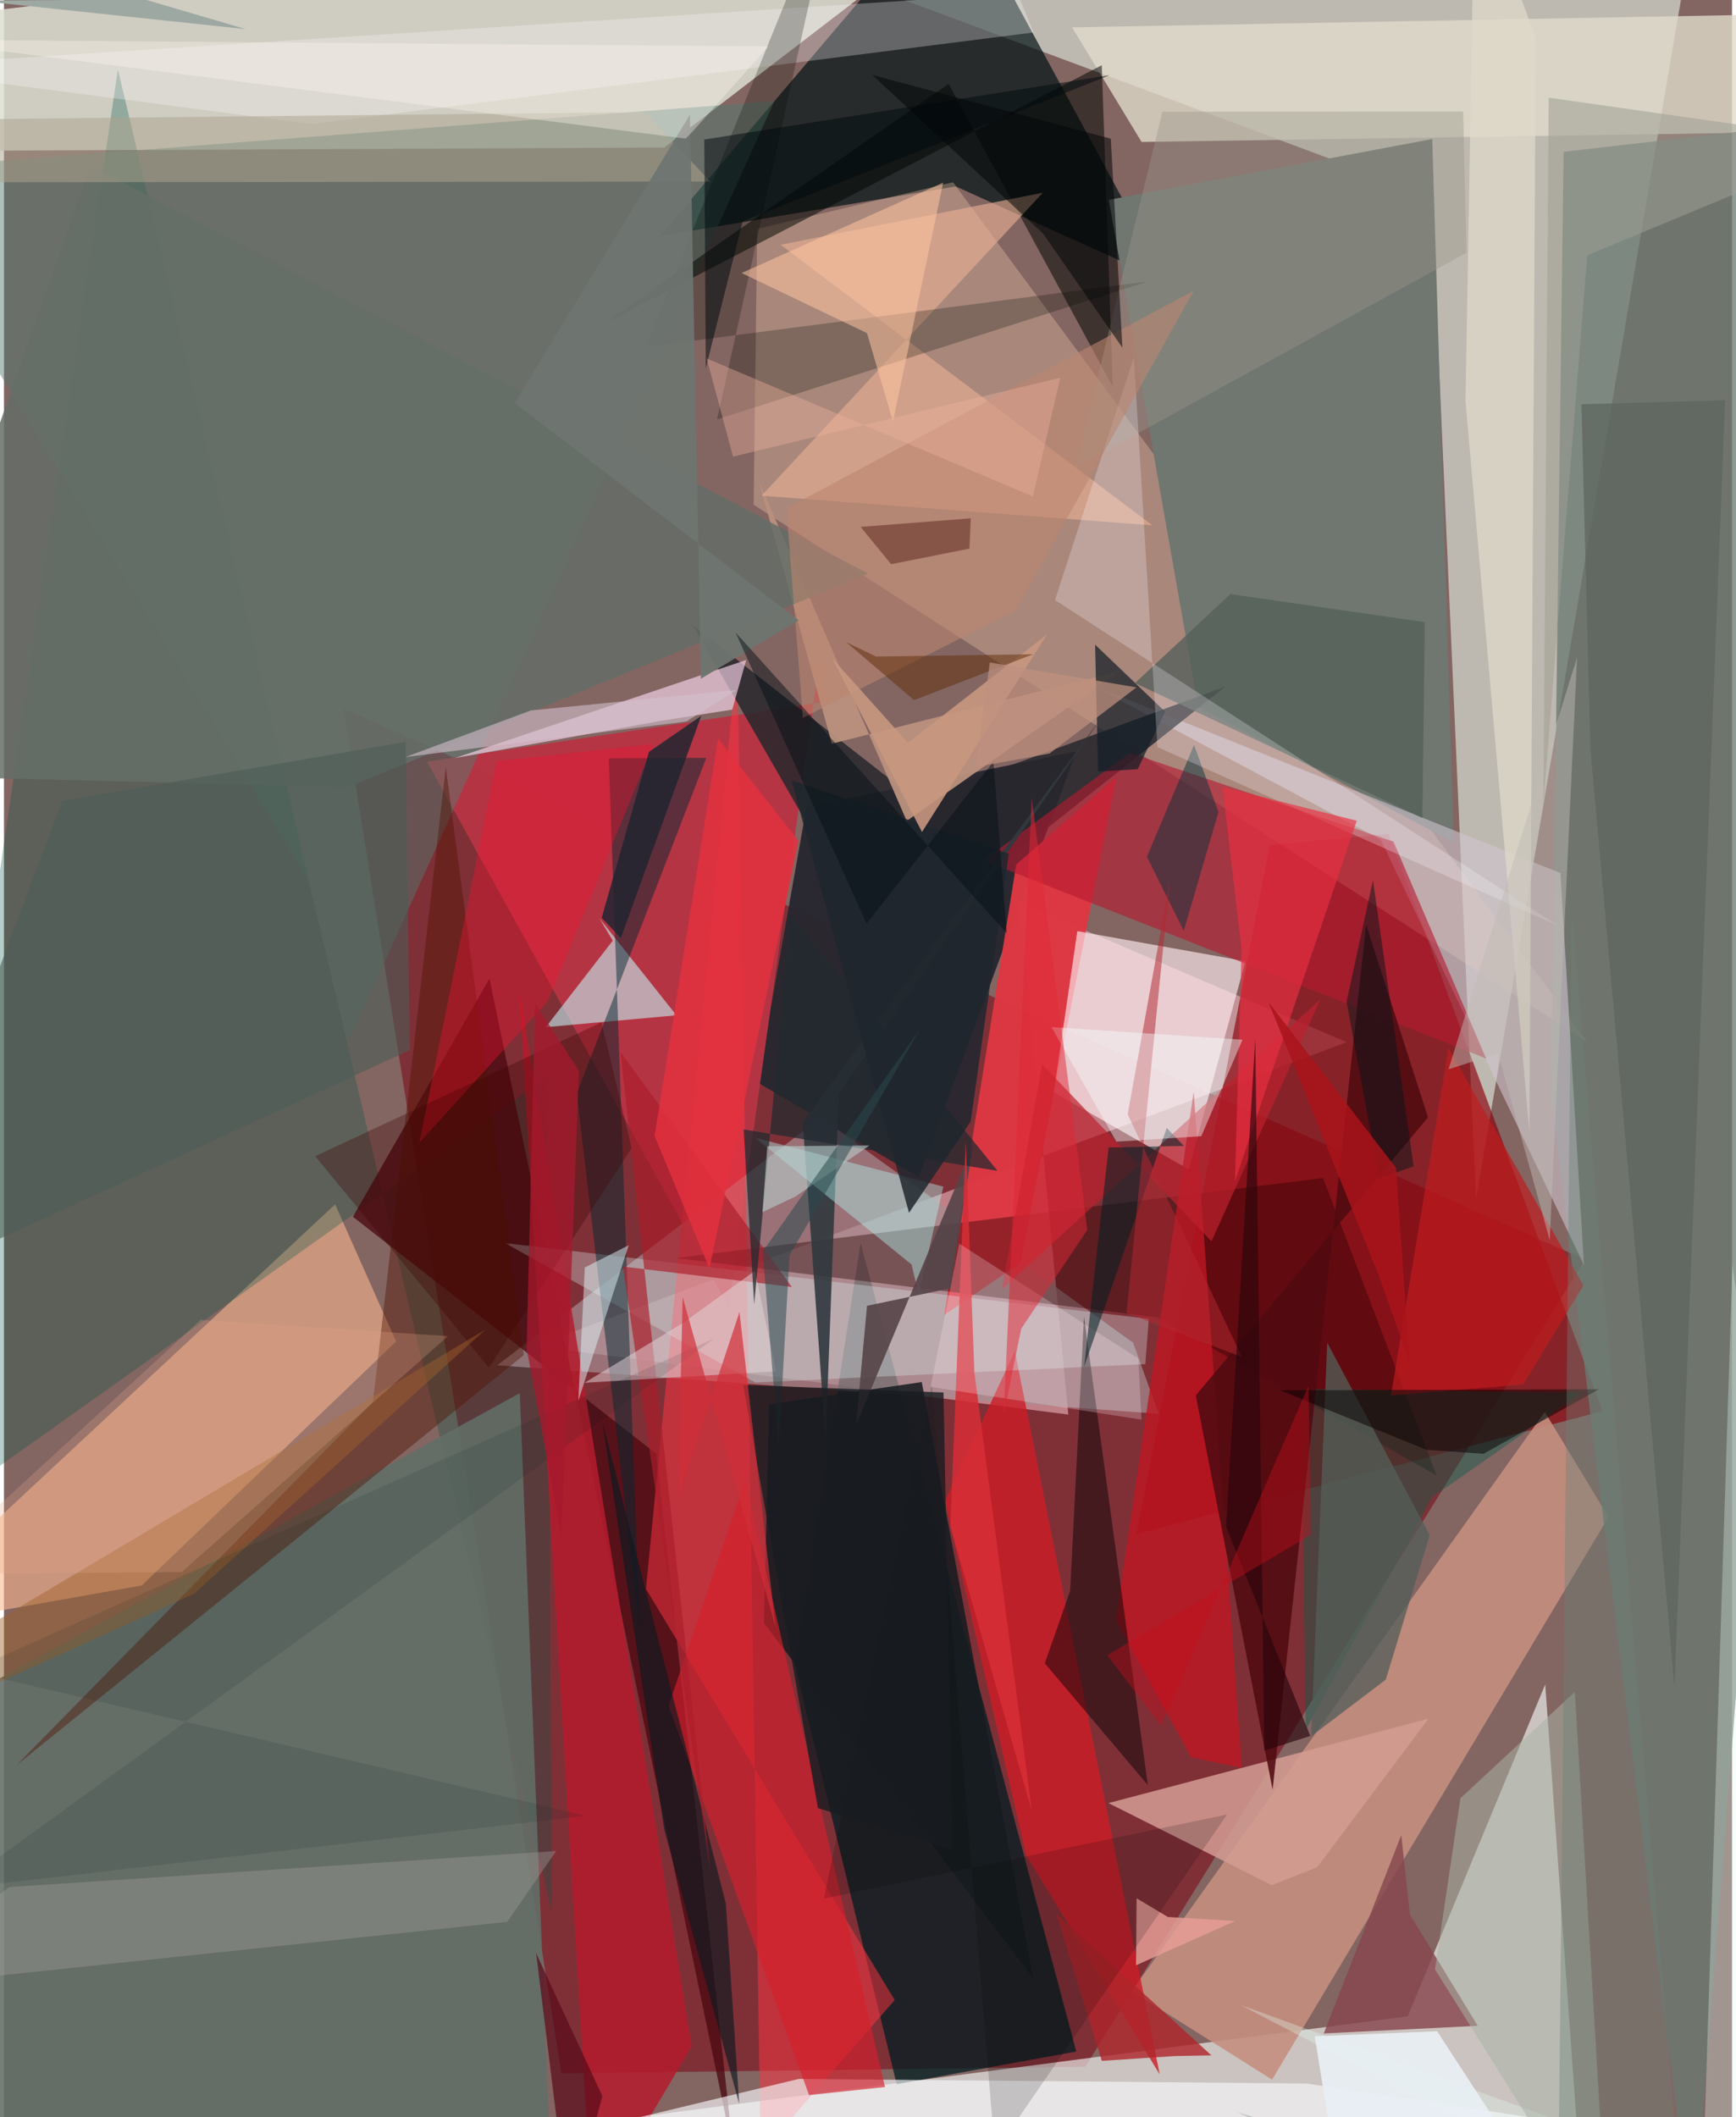 <svg xmlns="http://www.w3.org/2000/svg" width="228" height="278" viewBox="0 0 836 1024"><path fill="#836562" d="M0 0h836v1024H0z"/><path fill="#7e2831" fill-opacity=".863" d="M269.74 1002.817l253.428-3.214L764.817 609.2 164.214 342.744z"/><path fill="#eefff0" fill-opacity=".545" d="M816.943-33.199L431.832-1.354l258.766 96.45 21.522 485.023z"/><path fill="#dcdfd3" fill-opacity=".847" d="M481.063-52.634L319.442 71.371-62 73.125l.92-61.436z"/><path fill="#f7fbf8" fill-opacity=".624" d="M765.04 1086l-717.688-28.152 631.75-82.633 66.523-160.55z"/><path fill="#e5aeb5" fill-opacity=".639" d="M514.9 684.18l-23.807-247.867 158.447 67.76L256.95 651.1z"/><path fill="#001d21" fill-opacity=".745" d="M382.599 805.349l31.815-204.208 104.355 391.116-86.892 15.814z"/><path fill="#011213" fill-opacity=".694" d="M459.832-53.732L317.386 114.147l143.098-23.97 102.443 46.264z"/><path fill="#2a2830" fill-opacity=".992" d="M518.843 363.384l-130.595 26.962-23.698 133.207 78.085 45.768z"/><path fill="#8a010a" fill-opacity=".655" d="M547.875 742.044l64.471-333.362 57.438-5.346L773.3 682.519z"/><path fill="#ffd3b3" fill-opacity=".31" d="M766.046 503.972L362.684 244.133l1.695-133.43 94.742-22.545z"/><path fill="#fcb88f" fill-opacity=".58" d="M189.691 648.823L66.689 766.815-62 789.663 160.22 582.51z"/><path fill="#005747" fill-opacity=".294" d="M55.125 33.47L-49.287 742.619 262.9 520.673l2.208 404.628z"/><path fill="#c58f7f" fill-opacity=".898" d="M545.581 963.092l67.898 42.756 162.75-272.103-30.832-50.847z"/><path fill="#b53544" fill-opacity=".992" d="M399.663 339.058L204.647 368.39l145.97 263.718 45.43-323.75z"/><path fill="#a58d90" fill-opacity=".706" d="M238.632 660.346l156.472-119.76 151.14 108.835 12.379 34.403z"/><path fill="#dd3843" fill-opacity=".976" d="M491.766 610.88l46.354-235.15-48.427 42.41-34.807 217.873z"/><path fill="#ffecf0" fill-opacity=".651" d="M519.27 450.358l-11.374 77.99 65.257 37.232 27.44-100.671z"/><path fill="#dfdaca" fill-opacity=".796" d="M878.238 63.685l-327.887 4.976-33.611-55.433 365.143-6.742z"/><path fill="#697971" fill-opacity=".757" d="M748.512 529.938L816.963 1086 898 56.941 754.513 73.415z"/><path fill="#707670" d="M577.75 341.91l123.65 65.594-10.44-340.261-156.45 29.433z"/><path fill="#d0c5cf" fill-opacity=".588" d="M525.926 331.217l227.055 91.038 11.385 189.618-98.317-205.778z"/><path fill="#517c72" fill-opacity=".471" d="M-62 82.427L372.742 48.88 166.47 504.11l-19.857-79.607z"/><path fill="#4a0910" fill-opacity=".765" d="M315.587 703.152l37.542 339.854-118.258-569.685L168.805 588.5z"/><path fill="#ff3342" fill-opacity=".51" d="M366.065 1041.58l-11.247-725.015L310.555 768.5l120.359 198.854z"/><path fill="#28282e" fill-opacity=".863" d="M425.836 463.235L333.3 302.432l108.15 84.417 149.414-54.756z"/><path fill="#626e67" fill-opacity=".882" d="M249.535 673.828l15.738 393.888L-62 1086V844.658z"/><path fill="#2a0000" fill-opacity=".396" d="M558.384 637.21l-233.198-28.738 312.947-38.689 54.972 143.908z"/><path fill="#cc1d27" fill-opacity=".812" d="M494.515 897.323l64.607 105.986-70.077-349.77-33.838 72.466z"/><path fill="#c6fcff" fill-opacity=".565" d="M294.539 454.932l-6.497-10.792 37.275 46.919-63.191 5.748z"/><path fill="#b51c2d" fill-opacity=".847" d="M332.732 989.702l-48.121 81.225-11.153-183.316-24.266-409.814z"/><path fill="#b61a30" fill-opacity=".612" d="M717.016 511.939l-243.202-95.77 70.775-52.056 127.643 42.969z"/><path fill="#f5f5f9" fill-opacity=".663" d="M803.736 1033.968l-173.53-26.236-245.63-2.242-105.982 25.483z"/><path fill="#d7f1f2" fill-opacity=".325" d="M553.846 637.89l-1.696 21.88-188.647 8.888-121.128-67.44z"/><path fill="#161b20" fill-opacity=".859" d="M444.004 668.455l-73.871 10.762-2.437 105.773 130.165 171.672z"/><path fill="#fcd9ef" fill-opacity=".639" d="M359.08 319.21l-140.87 47.428 99.518-17.982 34.61-5.452z"/><path fill="#d39c93" fill-opacity=".851" d="M635.31 903.092l53.87-71.855-154.857 40.852 79.069 39.73z"/><path fill="#ba907d" fill-opacity=".957" d="M400.513 359.692l139.274-35.155-103.062 72.53-71.464-164.092z"/><path fill="#010400" fill-opacity=".518" d="M536.404 187.033l-5.311-155.492-241.579 125.491L456.971 40.573z"/><path fill="#002733" fill-opacity=".486" d="M339.772 366.562l-62.666 162.264 30.356 258.723-14.876-420.785z"/><path fill="#055c4a" fill-opacity=".412" d="M629.775 836.698l61.215-112.57 72.053-50.444-135.494-1.906z"/><path fill="#bd1722" fill-opacity=".796" d="M537.862 783.594l36.518 66.415 24.433 5.032-23.239-327.005z"/><path fill="#e9af93" fill-opacity=".624" d="M366.527 239.764L502.598 93.193l-126.863 25.19 179.813 135.706z"/><path fill="#86474e" fill-opacity=".82" d="M712.965 979.816l-74.47 3.688 37.487-95.906 4.176 38.361z"/><path fill="#000005" fill-opacity=".467" d="M553.378 863.39l-49.845-58.902 12.26-35.134 6.698-132.49z"/><path fill="#fefeff" fill-opacity=".282" d="M148.93 60L-62 32.462 490.353-3.14l7.738 18.837z"/><path fill="#500b11" fill-opacity=".871" d="M658.959 447.224l29.96 93.197-112.344 134.516 37.159 190.678z"/><path fill="#141e26" fill-opacity=".718" d="M527.867 311.804l1.448 61.397 19.149-1.16 13.265-27.834z"/><path fill="#511300" fill-opacity=".416" d="M213.748 371.047L178.534 678 6.076 853.769l245.43-198.376z"/><path fill="#020900" fill-opacity=".247" d="M553.143 136.167l-208.16 66.67L403.555-62l-93.262 229.818z"/><path fill="#d5202c" fill-opacity=".643" d="M389.479 1013.332L321.48 825.019l37.065-108.72 67.67 293.13z"/><path fill="#c01c1f" fill-opacity=".69" d="M670.988 674.951l63.966-5.359 29.15-47.863-65.272-114.768z"/><path fill="#31393e" fill-opacity=".91" d="M397.49 696.778l-11.066-154.043L532.04 345.646 403.87 529.084z"/><path fill="#e4fdf2" fill-opacity=".318" d="M836.173 611.561L820.894 1086l-222.63-116.26L898 1078.785z"/><path fill="#bc222e" fill-opacity=".702" d="M482.82 623.53l154.012-140.157-52.655 117.007-81.987-85.635z"/><path fill="#646e67" fill-opacity=".847" d="M41.913 80.016L418.13 277.43 166.586 380.638-62 374.98z"/><path fill="#e0d9ca" fill-opacity=".741" d="M737.95 547.522l3.087-529.076L711.49-62l-4.428 255.962z"/><path fill="#f1122e" fill-opacity=".373" d="M238.338 368.16L200.94 552.71l62.157-68.494 51.138-124.368z"/><path fill="#55605a" fill-opacity=".792" d="M686.182 395.64l1.205-94.706-94.074-13.588-46.145 43.037z"/><path fill="#9a988b" fill-opacity=".412" d="M705.926 53.986l1.572 68.284-189.044 103.82 41.957-172.053z"/><path fill="#00313c" fill-opacity=".475" d="M552.94 414.382l17.81 35.818 16.776-57.417-11.792-32.483z"/><path fill="#b5fbf5" fill-opacity=".412" d="M442.59 626.2l-3.515-14.61-75.7-61.323 91.08 23.674z"/><path fill="#0d1a21" fill-opacity=".651" d="M319.43 884.94l-29.905-197.255 59.681 232.838 6.496 97.056z"/><path fill="#ab1d2a" fill-opacity=".667" d="M341.722 904.833l-42.233-292.23 81.658 9.86-82.89-113.597z"/><path fill="#aea48f" fill-opacity=".525" d="M310.15 54.227l31.557 33.556L-62 88.215v-30.04z"/><path fill="#fbf9ff" fill-opacity=".251" d="M508.462 290.221l243.21 157.46-193.654-86.321-11.401-188.595z"/><path fill="#e92f41" fill-opacity=".663" d="M595.502 571.392l58.957-174.446-64.97-16.306 9.248 78.828z"/><path fill="#a5a29f" fill-opacity=".361" d="M2.483 912.71L-62 961.817l305.456-32.273 23.69-34.27z"/><path fill="#a9b4a5" fill-opacity=".533" d="M704.608 869.758l-12.31 82.774L775.842 1086l-15.88-267.704z"/><path fill="#554448" fill-opacity=".906" d="M412.22 689.237l5.303-57.667 40.521-8.502 10.805-69.42z"/><path fill="#e4d5d9" fill-opacity=".51" d="M363.26 614.663l10.334 48.57-92.707 5.561 47.755-29.026z"/><path fill="#ffc6a1" fill-opacity=".541" d="M356.871 132.055l60.625 29.053 12.58 42.739 24.29-115.503z"/><path fill="#232930" fill-opacity=".737" d="M380.482 442.189l-17.537 188.71-5.093-84.612 122.788 20.01z"/><path fill="#e69d96" fill-opacity=".839" d="M563.063 927.183l-15.123-9.053-.283 32.408 47.997-21.411z"/><path fill="#5c645e" fill-opacity=".718" d="M808.16 815.779l24.48-622.207-69.519 1.96 4.388 166.86z"/><path fill="#545e59" fill-opacity=".769" d="M668.493 812.388l-36.104 27.367 7.767-190.338 49.586 93.087z"/><path fill="#ae262b" fill-opacity=".804" d="M531.13 996.763l-22.054-71.138 75.049 68.477-18.026.35z"/><path fill="#bb8670" fill-opacity=".592" d="M386.492 347.181l-7.992-101.32 197.07-105.223-86.091 154.619z"/><path fill="#d52e37" fill-opacity=".886" d="M497.274 875.977l-39.445-137.594 7.47-186.349 4.15 111.68z"/><path fill="#ffecf5" fill-opacity=".239" d="M548.772 657.045l1.56 29.578-102.04-15.843 13.863-69.256z"/><path fill="#d3bfcc" fill-opacity=".596" d="M254.865 343.636l99.479-9.876-24.178 15.189-136.003 17.218z"/><path fill="#011f25" fill-opacity=".553" d="M534.416 555.02l36.346-.77-8.235-8.737-39.988 115.565z"/><path fill="#e3303f" fill-opacity=".851" d="M314.771 549.378l30.685-192.228 38.922 49.551-43.076 206.886z"/><path fill="#c0bab4" fill-opacity=".482" d="M747.8 599.843l13.209-281.827-62.177 199.166 23.988-7.714z"/><path fill="#1e262e" fill-opacity=".843" d="M437.836 586.61l29.828-44.126 18.4-129.582-105.058-35.47z"/><path fill="#5a0b19" fill-opacity=".718" d="M289.488 1013.793l22.998-86.178-39.052 146.344-15.982-129.258z"/><path fill="#b9ccca" fill-opacity=".608" d="M369.302 554.42l-2.385 31.847 15.93-7.511 35.86-24.705z"/><path fill="#b22830" fill-opacity=".522" d="M598.863 656.342l-55.225-117.373 20.436-113.324-21.02 209.42z"/><path fill="#e1fafe" fill-opacity=".486" d="M273.826 616.655l28.416-14.382-24.39 75.267 3.145-64.548z"/><path fill="#010a0e" fill-opacity=".518" d="M534.924 36.35l-177.555 70.723-17.842 71-.714-110.57z"/><path fill="#4c5c56" fill-opacity=".588" d="M194.364 358.816L28.26 387.402-62 626.665l258.313-118.758z"/><path fill="#f5ffff" fill-opacity=".42" d="M579.253 549.54l19.877-46.651-92.345-6.135 31.363 55.424z"/><path fill="#202430" fill-opacity=".839" d="M289.155 443.947l9.26 9.737 38.91-107.462-25.29 17.44z"/><path fill="#28494c" fill-opacity=".525" d="M374.825 700.532l5.202-93.358 63.27-109.682-76.248 107.84z"/><path fill="#e8eff4" fill-opacity=".941" d="M755.382 1077.819l-62.057-95.367-59.212 2.411L650.348 1086z"/><path fill="#c89780" fill-opacity=".894" d="M437.318 359.25l-36.64-40.89 43.444 84.055 60.489-95.59z"/><path fill="#090002" fill-opacity=".51" d="M617.328 672.442l70.873 28.783 27.55 1.916 55.797-31.19z"/><path fill="#400000" fill-opacity=".322" d="M303.676 555.292L234.65 661.503 150.6 559.208l138.508-64.739z"/><path fill="#9ea8a2" d="M116.947 14.091L60.172-2.586l186.374 1.37-259.83 1.48z"/><path fill="#29060c" fill-opacity=".643" d="M609.721 846.755l22.228-7.13-40.734-101.274 14.14-235.972z"/><path fill="#a0602a" fill-opacity=".447" d="M232.796 643.173L92.038 770.825-62 840.731v-22.026z"/><path fill="#6e7570" fill-opacity=".945" d="M384.456 300.039l-47.295 28.257-5.295-272.863-84.804 139.512z"/><path fill="#061115" fill-opacity=".49" d="M417.305 446.785l61.363-78.384 6.462 82.954-131.184-145.424z"/><path fill="#050000" fill-opacity=".157" d="M396.647 918.256l52.243-248.548 30.505 371.317 112.299-163.399z"/><path fill="#6a8178" fill-opacity=".388" d="M751.66 1086l-154.853-64.268L813.235 1086 758.43 439.756z"/><path fill="#c80e1b" fill-opacity=".408" d="M631.052 670.327l-71.284 164.471-26.006-34.229 98.672-58.34z"/><path fill="#06151a" fill-opacity=".498" d="M662.287 425.746l-12.78 58.814 15.76 85.44 16.7-5.889z"/><path fill="#5f2e06" fill-opacity=".498" d="M421.854 317.555l-14.42-6.98 32.824 28.032 57.618-22.183z"/><path fill="#fcf5ed" fill-opacity=".369" d="M333.441 63.271l36.335-40.803-414.507-3.35L329.788 67.05z"/><path fill="#030709" fill-opacity=".537" d="M420.04 36.239l115.417 30.843 5.625 101.092-38.286-55.087z"/><path fill="#9e9e93" fill-opacity=".537" d="M898 68.654L747.294 47.256l-2.58 342.102 21.238-265.88z"/><path fill="#181c21" fill-opacity=".8" d="M357.629 669.859l96.889 3.63 4.339 221.36-65.097-20.35z"/><path fill="#aa141b" fill-opacity=".839" d="M664.919 616.406l15.114 42.596-6.63-94.168-61.669-80.176z"/><path fill="#be907e" fill-opacity=".729" d="M505.819 364.446l-35.746 6.582 6.848-50.614 70.955 12.06z"/><path fill="#05211f" fill-opacity=".11" d="M281.735 878.21L-16.93 808.188l360.57-160.819-367.02 266.094z"/><path fill="#d02e39" fill-opacity=".694" d="M373.354 787.335L328.343 627.39l-2.262 97.073 29.733-89.867z"/><path fill="#e02836" fill-opacity=".51" d="M492.113 642.656l-8.44 41.408 13.52-298.26L524.1 594.879z"/><path fill="#a6192d" fill-opacity=".765" d="M252.86 652.12l16.868 91.506 8.42-225.726-21.206-32.61z"/><path fill="#450e07" fill-opacity=".404" d="M414.425 254.85l53.285-4.155-.63 14.635-37.886 7.55z"/><path fill="#eeb29d" fill-opacity=".396" d="M339.981 173.392l157.76 66.72 13.266-57.42L352.71 220.84z"/><path fill="#e6a987" fill-opacity=".259" d="M95.084 638.42l119.73 7.81-128.85 114.12-124.426.882z"/></svg>